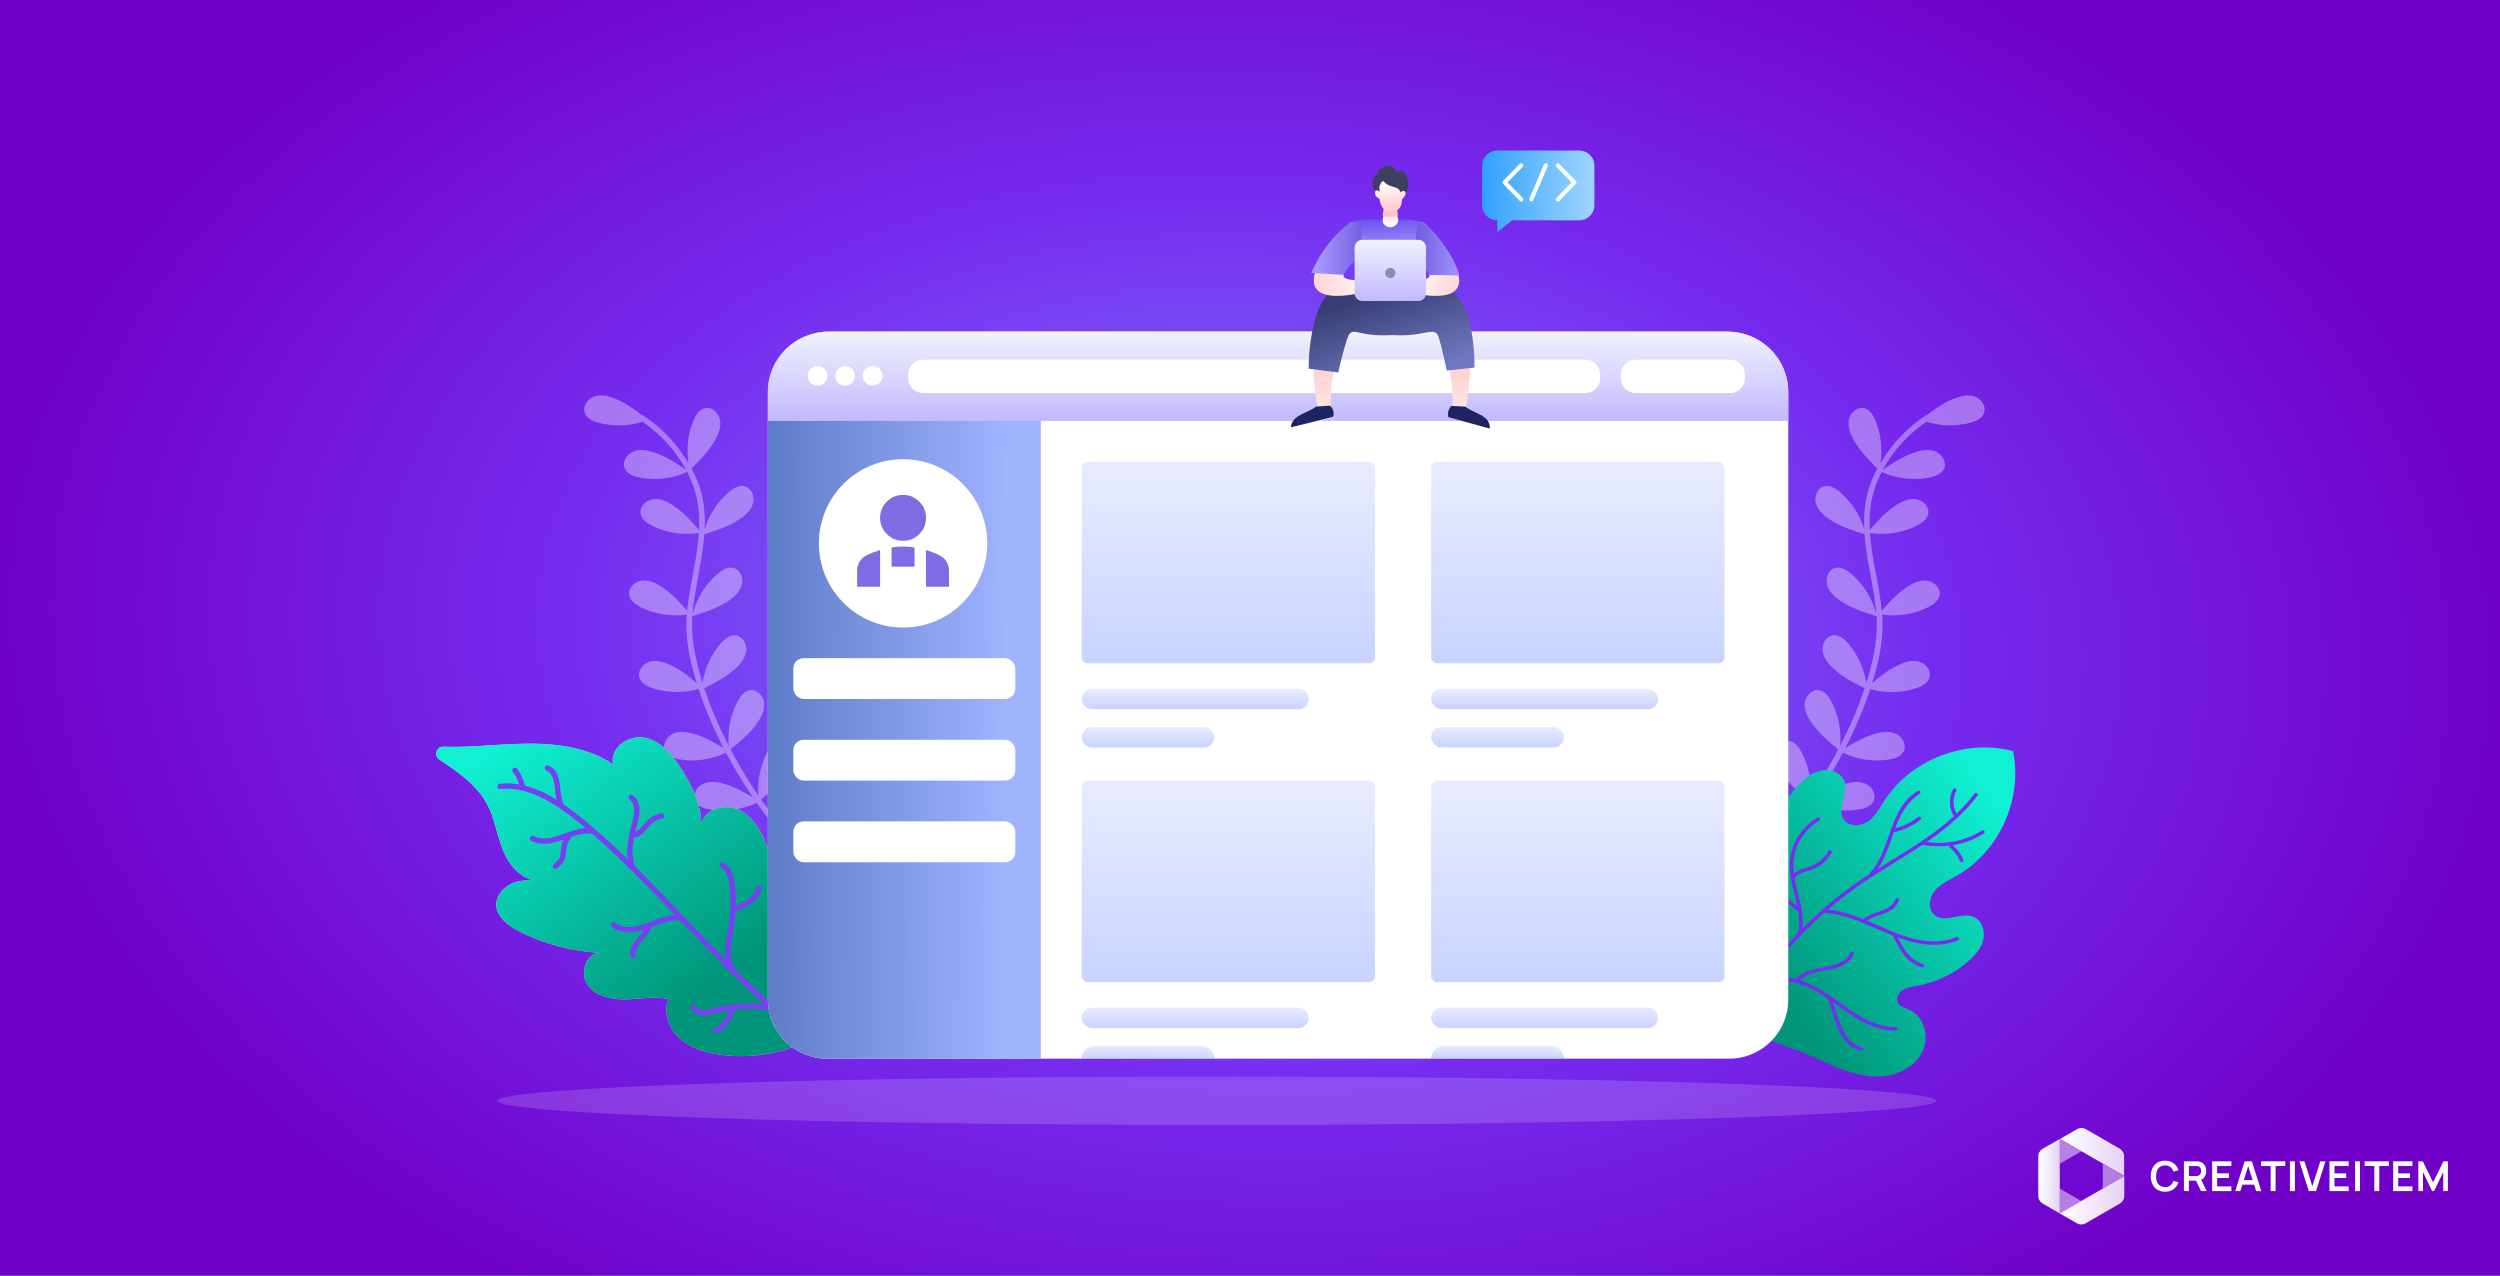 <svg width="980" height="500" viewBox="0 0 980 500" fill="none" xmlns="http://www.w3.org/2000/svg">
<rect x="0" y="0" width="980" height="500" fill="#333333" stroke="none"/>
<rect width="980" height="500" fill="url(#paint0_radial_69_502)"/>
<g clip-path="url(#clip0_69_502)">
<path d="M848.688 467.15C847.638 467.181 846.599 466.917 845.691 466.387C844.86 465.875 844.194 465.133 843.775 464.251C843.312 463.258 843.084 462.171 843.107 461.076C843.084 459.979 843.312 458.892 843.775 457.898C844.194 457.015 844.86 456.273 845.691 455.762C846.599 455.232 847.638 454.967 848.688 454.998C849.89 454.954 851.072 455.308 852.051 456.005C852.958 456.686 853.624 457.638 853.952 458.723L851.983 459.267C851.794 458.566 851.388 457.942 850.824 457.485C850.206 457.035 849.452 456.811 848.688 456.852C847.998 456.826 847.316 457.009 846.731 457.378C846.199 457.743 845.79 458.261 845.558 458.863C845.282 459.575 845.146 460.333 845.157 461.097C845.14 461.859 845.274 462.617 845.549 463.327C845.785 463.932 846.199 464.45 846.737 464.813C847.323 465.181 848.006 465.364 848.697 465.338C849.459 465.372 850.208 465.143 850.821 464.691C851.384 464.233 851.79 463.609 851.98 462.909L853.952 463.425C853.627 464.509 852.965 465.461 852.063 466.143C851.08 466.843 849.894 467.197 848.688 467.15Z" fill="white"/>
<path d="M856.094 466.91V455.239H860.915C861.03 455.239 861.176 455.239 861.354 455.239C861.519 455.247 861.684 455.264 861.847 455.292C862.455 455.368 863.032 455.6 863.523 455.967C863.959 456.308 864.298 456.759 864.503 457.274C864.72 457.833 864.828 458.429 864.821 459.029C864.844 459.901 864.592 460.759 864.102 461.48C863.84 461.832 863.508 462.126 863.127 462.344C862.746 462.562 862.325 462.7 861.889 462.748L861.054 462.819H858.048V466.91H856.094ZM858.048 461.01H860.834C860.944 461.01 861.063 461.01 861.2 460.993C861.325 460.984 861.45 460.962 861.571 460.927C861.864 460.866 862.132 460.717 862.337 460.5C862.521 460.3 862.658 460.061 862.735 459.802C862.81 459.555 862.849 459.299 862.851 459.041C862.85 458.781 862.811 458.523 862.735 458.275C862.658 458.014 862.522 457.774 862.337 457.574C862.13 457.358 861.863 457.21 861.571 457.149C861.449 457.117 861.325 457.098 861.2 457.09C861.063 457.09 860.944 457.09 860.834 457.09H858.048V461.01ZM862.801 466.91L860.502 462.157L862.486 461.72L865.014 466.907L862.801 466.91Z" fill="white"/>
<path d="M867.164 466.91V455.239H874.7V457.072H869.116V459.947H873.726V461.78H869.116V465.077H874.7V466.91H867.164Z" fill="white"/>
<path d="M876.206 466.91L879.883 455.239H882.744L886.424 466.91H884.413L881.074 456.439H881.514L878.217 466.91H876.206ZM878.255 464.379V462.558H884.38V464.379H878.255Z" fill="white"/>
<path d="M890.087 466.91V457.072H886.311V455.239H895.816V457.072H892.038V466.91H890.087Z" fill="white"/>
<path d="M897.646 466.91V455.239H899.598V466.91H897.646Z" fill="white"/>
<path d="M905.042 466.91L901.35 455.239H903.358L906.438 465.012L909.557 455.239H911.577L907.888 466.91H905.042Z" fill="white"/>
<path d="M913.154 466.91V455.239H920.69V457.072H915.109V459.947H919.719V461.78H915.109V465.077H920.69V466.91H913.154Z" fill="white"/>
<path d="M923.162 466.91V455.239H925.113V466.91H923.162Z" fill="white"/>
<path d="M930.73 466.91V457.072H926.955V455.239H936.46V457.072H932.682V466.91H930.73Z" fill="white"/>
<path d="M938.126 466.91V455.239H945.662V457.072H940.093V459.947H944.703V461.78H940.093V465.077H945.674V466.91H938.126Z" fill="white"/>
<path d="M947.982 466.91V455.239H949.741L953.774 463.506L957.811 455.239H959.567V466.91H957.746V459.43L954.164 466.91H953.385L949.821 459.43V466.91H947.982Z" fill="white"/>
<path d="M815.86 470.789L807.43 465.92V475.654L815.86 470.789Z" fill="white" fill-opacity="0.48"/>
<path d="M832.717 461.055L824.287 456.19V465.921L832.717 461.055Z" fill="white" fill-opacity="0.47"/>
<path d="M815.86 451.321L807.43 446.456V456.189L815.86 451.321Z" fill="white" fill-opacity="0.48"/>
<path d="M807.43 446.456L800.687 450.35C800.174 450.645 799.747 451.07 799.451 451.583C799.155 452.096 798.999 452.677 799 453.27V468.84C799 469.433 799.155 470.015 799.452 470.528C799.748 471.041 800.174 471.467 800.687 471.763L807.43 475.654V446.456Z" fill="url(#paint1_linear_69_502)"/>
<path d="M832.717 468.84V461.055L807.43 475.654L814.173 479.549C814.685 479.845 815.267 480.001 815.858 480.001C816.45 480.001 817.032 479.845 817.544 479.549L831.033 471.763C831.545 471.467 831.97 471.04 832.266 470.527C832.562 470.014 832.717 469.433 832.717 468.84Z" fill="url(#paint2_linear_69_502)"/>
<path d="M817.606 442.594C817.098 442.301 816.521 442.146 815.934 442.146C815.347 442.146 814.77 442.301 814.262 442.594L807.573 446.456L832.654 460.939V453.216C832.654 452.629 832.5 452.052 832.206 451.543C831.913 451.034 831.491 450.611 830.982 450.317L817.606 442.594Z" fill="url(#paint3_linear_69_502)"/>
</g>
<path d="M477 441C632.744 441 759 436.747 759 431.5C759 426.253 632.744 422 477 422C321.256 422 195 426.253 195 431.5C195 436.747 321.256 441 477 441Z" fill="white" fill-opacity="0.16"/>
<path opacity="0.36" d="M272.568 314.051C271.373 311.581 273.048 308.464 275.518 307.29C277.989 306.116 280.918 306.448 283.561 307.187C287.836 308.383 291.471 310.383 295.177 312.641C292.855 309.236 290.657 305.746 288.576 302.2C287.199 299.853 285.873 297.476 284.6 295.07C279.037 297.726 272.672 298.679 266.579 297.746C264.27 297.393 261.725 296.56 260.711 294.452C259.527 291.988 261.202 288.871 263.665 287.692C266.128 286.514 269.044 286.838 271.674 287.57C276.09 288.799 279.816 290.896 283.648 293.247C279.805 285.787 276.483 278.051 273.857 270.086C268.016 271.747 261.685 271.655 255.903 269.793C253.678 269.077 251.297 267.851 250.63 265.608C249.85 262.988 251.998 260.177 254.616 259.404C257.234 258.632 260.062 259.415 262.543 260.556C266.563 262.404 269.821 264.948 273.11 267.757C270.473 259.316 268.511 250.32 269.158 241.474C269.171 241.289 269.193 241.106 269.208 240.922C263.128 241.78 256.795 240.788 251.276 238.089C249.177 237.063 246.995 235.509 246.654 233.193C246.256 230.488 248.783 228.013 251.484 227.623C254.185 227.232 256.872 228.412 259.165 229.896C263.205 232.51 266.237 235.81 269.346 239.392C270.371 229.194 273.277 219.141 273.95 208.924C267.775 209.862 261.32 208.885 255.706 206.14C253.607 205.113 251.425 203.559 251.084 201.244C250.686 198.539 253.213 196.064 255.914 195.673C258.615 195.283 261.303 196.463 263.596 197.947C267.744 200.631 270.829 204.038 274.027 207.732C274.151 205.176 274.126 202.609 273.882 200.026C273.39 194.795 271.785 189.72 269.375 185.005C263.554 187.646 256.908 188.432 250.637 187.2C248.344 186.75 245.837 185.812 244.912 183.662C243.832 181.151 245.637 178.107 248.146 177.033C250.657 175.959 253.557 176.406 256.153 177.248C260.915 178.791 264.813 181.335 268.912 184.122C264.866 176.595 258.77 170.041 251.88 165.333C246.347 167.067 240.324 167.224 234.716 165.746C232.457 165.151 230.014 164.054 229.227 161.85C228.309 159.275 230.304 156.353 232.876 155.441C235.449 154.529 238.315 155.16 240.853 156.165C244.902 157.77 248.25 160.088 251.629 162.667C251.801 162.686 251.967 162.747 252.111 162.843C258.063 166.719 263.194 171.807 267.299 177.601C268.207 178.883 269.068 180.198 269.88 181.544C269.002 175.962 269.657 170.139 271.795 164.908C272.68 162.742 274.085 160.459 276.369 159.967C279.037 159.392 281.668 161.756 282.233 164.431C282.799 167.106 281.8 169.87 280.472 172.259C277.995 176.716 274.68 180.093 271.085 183.647C272.666 186.551 273.976 189.599 274.833 192.788C276.132 197.618 276.45 202.496 276.229 207.382C277.95 201.814 281.254 196.74 285.675 192.948C287.449 191.426 289.739 190.037 291.995 190.644C294.631 191.352 295.895 194.658 295.179 197.297C294.464 199.935 292.315 201.938 290.046 203.456C285.696 206.366 281.077 207.858 276.109 209.421C275.513 217.468 273.614 225.521 272.357 233.404C271.961 235.886 271.638 238.36 271.45 240.838C273.012 234.706 276.487 229.074 281.28 224.95C283.052 223.425 285.341 222.033 287.598 222.637C290.235 223.342 291.502 226.647 290.791 229.286C290.079 231.925 287.933 233.931 285.665 235.452C281.22 238.435 276.493 239.934 271.397 241.543C271.225 244.187 271.221 246.839 271.476 249.514C271.945 254.407 272.969 259.24 274.279 263.972C274.628 265.23 274.998 266.483 275.387 267.729C276.268 262.058 278.736 256.636 282.463 252.274C283.982 250.496 286.032 248.77 288.354 249.022C291.067 249.315 292.824 252.387 292.523 255.104C292.222 257.821 290.407 260.132 288.398 261.982C284.685 265.402 280.522 267.557 276.045 269.779C278.611 277.561 281.915 285.115 285.679 292.392C285.119 286.428 286.307 280.304 289.092 275.002C290.179 272.931 291.796 270.793 294.116 270.522C296.827 270.205 299.22 272.81 299.528 275.526C299.835 278.243 298.577 280.899 297.027 283.15C294.087 287.422 290.387 290.499 286.392 293.754C286.897 294.715 287.411 295.671 287.932 296.623C290.794 301.841 293.903 306.948 297.284 311.866C296.827 306.05 298.027 300.106 300.74 294.94C301.828 292.869 303.444 290.731 305.765 290.46C308.476 290.143 310.868 292.748 311.176 295.465C311.484 298.182 310.225 300.838 308.676 303.089C305.815 307.243 302.239 310.267 298.369 313.424C302.292 318.984 306.572 324.285 311.259 329.202C312.235 330.226 310.582 331.673 309.608 330.65C304.876 325.685 300.563 320.323 296.607 314.707C291.016 317.369 284.609 318.316 278.47 317.364C276.15 317.005 273.592 316.165 272.568 314.051ZM734.431 314.051C735.626 311.581 733.952 308.464 731.481 307.29C729.011 306.116 726.081 306.448 723.438 307.187C719.163 308.383 715.529 310.383 711.823 312.641C714.144 309.236 716.342 305.746 718.423 302.2C719.8 299.853 721.126 297.476 722.399 295.07C727.962 297.726 734.327 298.679 740.42 297.746C742.729 297.393 745.274 296.56 746.288 294.452C747.472 291.988 745.797 288.871 743.334 287.692C740.871 286.514 737.955 286.838 735.325 287.57C730.91 288.799 727.183 290.896 723.352 293.247C727.194 285.787 730.516 278.051 733.142 270.086C738.984 271.747 745.315 271.655 751.097 269.793C753.321 269.077 755.702 267.851 756.37 265.608C757.149 262.988 755.002 260.177 752.383 259.404C749.765 258.632 746.937 259.415 744.456 260.556C740.436 262.404 737.178 264.948 733.89 267.757C736.526 259.316 738.488 250.32 737.842 241.474C737.828 241.289 737.807 241.106 737.792 240.922C743.872 241.78 750.204 240.788 755.723 238.089C757.823 237.063 760.004 235.509 760.345 233.193C760.743 230.488 758.217 228.013 755.516 227.623C752.814 227.232 750.127 228.412 747.834 229.896C743.795 232.51 740.763 235.81 737.654 239.392C736.629 229.194 733.723 219.141 733.049 208.924C739.224 209.862 745.679 208.885 751.293 206.14C753.392 205.113 755.574 203.559 755.915 201.244C756.313 198.539 753.787 196.064 751.086 195.673C748.384 195.283 745.697 196.463 743.404 197.947C739.256 200.631 736.171 204.038 732.973 207.732C732.85 205.176 732.874 202.609 733.117 200.026C733.61 194.795 735.215 189.72 737.625 185.005C743.446 187.646 750.091 188.432 756.363 187.2C758.655 186.75 761.163 185.812 762.088 183.662C763.168 181.151 761.363 178.107 758.853 177.033C756.343 175.959 753.443 176.406 750.846 177.248C746.085 178.791 742.187 181.335 738.087 184.122C742.134 176.595 748.23 170.041 755.119 165.333C760.653 167.067 766.675 167.224 772.284 165.746C774.544 165.151 776.987 164.054 777.773 161.85C778.691 159.275 776.696 156.353 774.124 155.441C771.55 154.529 768.684 155.16 766.147 156.165C762.098 157.77 758.75 160.088 755.371 162.667C755.199 162.686 755.033 162.747 754.889 162.843C748.936 166.719 743.806 171.807 739.701 177.601C738.793 178.883 737.932 180.198 737.119 181.544C737.998 175.962 737.343 170.139 735.205 164.908C734.32 162.742 732.915 160.459 730.631 159.967C727.962 159.392 725.332 161.756 724.767 164.431C724.201 167.106 725.201 169.87 726.529 172.259C729.005 176.716 732.32 180.093 735.915 183.647C734.334 186.551 733.024 189.599 732.167 192.788C730.869 197.618 730.55 202.496 730.77 207.382C729.05 201.814 725.745 196.74 721.326 192.948C719.551 191.426 717.261 190.037 715.005 190.644C712.369 191.352 711.105 194.658 711.821 197.297C712.536 199.935 714.685 201.938 716.954 203.456C721.303 206.366 725.923 207.858 730.891 209.421C731.487 217.468 733.386 225.521 734.643 233.404C735.039 235.886 735.362 238.36 735.549 240.838C733.988 234.706 730.514 229.074 725.72 224.95C723.948 223.425 721.66 222.033 719.403 222.637C716.765 223.342 715.497 226.647 716.209 229.286C716.922 231.925 719.067 233.931 721.335 235.452C725.78 238.435 730.508 239.934 735.604 241.543C735.775 244.187 735.779 246.839 735.523 249.514C735.055 254.407 734.032 259.24 732.722 263.972C732.372 265.23 732.002 266.483 731.613 267.729C730.733 262.058 728.264 256.636 724.537 252.274C723.018 250.496 720.968 248.77 718.646 249.022C715.933 249.315 714.176 252.387 714.477 255.104C714.779 257.821 716.593 260.132 718.603 261.982C722.315 265.402 726.477 267.557 730.955 269.779C728.388 277.561 725.085 285.115 721.321 292.392C721.882 286.428 720.693 280.304 717.909 275.002C716.82 272.931 715.204 270.793 712.884 270.522C710.173 270.205 707.78 272.81 707.473 275.526C707.165 278.243 708.424 280.899 709.973 283.15C712.913 287.422 716.612 290.499 720.608 293.754C720.103 294.715 719.589 295.671 719.069 296.623C716.206 301.841 713.097 306.948 709.716 311.866C710.173 306.05 708.973 300.106 706.26 294.94C705.172 292.869 703.556 290.731 701.235 290.46C698.524 290.143 696.131 292.748 695.824 295.465C695.516 298.182 696.775 300.838 698.324 303.089C701.184 307.243 704.761 310.267 708.63 313.424C704.708 318.984 700.427 324.285 695.741 329.202C694.764 330.226 696.418 331.673 697.392 330.65C702.124 325.685 706.437 320.323 710.392 314.707C715.984 317.369 722.391 318.316 728.53 317.364C730.85 317.005 733.407 316.165 734.431 314.051Z" fill="white"/>
<path d="M235.391 373.51C229.814 373.332 227.103 381.433 230.304 386.017C233.492 390.584 239.717 391.886 245.332 391.745C250.921 391.624 256.585 390.453 262.064 391.604C259.906 396.832 262.18 403.129 266.361 406.972C270.53 410.798 276.252 412.555 281.883 413.375C293.415 415.078 305.455 413.274 315.998 408.302C316.563 408.055 317.132 407.763 317.679 407.476C317.876 407.381 318.058 407.286 318.248 407.183L318.307 407.106C318.307 407.106 318.365 406.977 318.471 406.724C319.682 403.83 327.41 385.27 328.944 378.335C330.63 370.822 330.619 362.447 326.508 355.912C322.36 349.367 313.18 345.693 306.454 349.525C305.023 343.793 303.223 338.146 301.092 332.65C298.827 326.825 295.81 320.744 290.276 317.759C284.771 314.792 276.238 316.853 274.886 322.965C274.834 315.284 271.305 308.061 267.191 301.556C263.71 296.092 259.169 290.53 252.826 289.202C246.44 287.855 238.663 293.449 240.407 299.69C229.579 292.288 215.685 291.124 202.572 291.608C193.016 291.947 183.385 293.036 173.854 292.711C171.086 292.613 169.93 296.217 172.219 297.74C180.926 303.507 189.076 309.282 192.644 318.983C194.751 324.732 195.716 330.946 198.622 336.35C200.81 340.345 204.551 343.907 208.791 345.025C206.384 344.998 203.991 345.152 201.697 345.937C197.988 347.206 194.643 350.465 194.549 354.385C194.443 359.33 199.192 362.895 203.612 365.14C213.445 370.141 224.373 373.002 235.391 373.51Z" fill="#FFC3D7"/>
<path d="M235.391 373.51C229.814 373.332 227.103 381.433 230.304 386.017C233.492 390.584 239.717 391.886 245.332 391.745C250.921 391.624 256.585 390.453 262.064 391.604C259.906 396.832 262.18 403.129 266.361 406.972C270.53 410.798 276.252 412.555 281.883 413.375C293.415 415.078 305.455 413.274 315.998 408.302C316.563 408.055 317.132 407.763 317.679 407.476C317.876 407.381 318.058 407.286 318.248 407.183L318.307 407.106C318.307 407.106 318.365 406.977 318.471 406.724C319.682 403.83 327.41 385.27 328.944 378.335C330.63 370.822 330.619 362.447 326.508 355.912C322.36 349.367 313.18 345.693 306.454 349.525C305.023 343.793 303.223 338.146 301.092 332.65C298.827 326.825 295.81 320.744 290.276 317.759C284.771 314.792 276.238 316.853 274.886 322.965C274.834 315.284 271.305 308.061 267.191 301.556C263.71 296.092 259.169 290.53 252.826 289.202C246.44 287.855 238.663 293.449 240.407 299.69C229.579 292.288 215.685 291.124 202.572 291.608C193.016 291.947 183.385 293.036 173.854 292.711C171.086 292.613 169.93 296.217 172.219 297.74C180.926 303.507 189.076 309.282 192.644 318.983C194.751 324.732 195.716 330.946 198.622 336.35C200.81 340.345 204.551 343.907 208.791 345.025C206.384 344.998 203.991 345.152 201.697 345.937C197.988 347.206 194.643 350.465 194.549 354.385C194.443 359.33 199.192 362.895 203.612 365.14C213.445 370.141 224.373 373.002 235.391 373.51Z" fill="url(#paint4_linear_69_502)"/>
<path d="M317.255 407.819C312.451 404.373 307.537 400.503 302.646 396.313C298.45 395.547 294.22 395.299 290.074 395.576C289.489 395.617 288.888 395.684 288.307 395.748L288.262 395.753C286.895 398.915 285.031 403.205 281.017 404.989C280.94 405.023 280.859 405.048 280.777 405.065C280.251 405.164 279.751 404.849 279.586 404.316C279.427 403.799 279.662 403.286 280.158 403.07C282.953 401.827 284.45 399.18 285.85 396.035C285.225 396.13 284.624 396.232 284.054 396.34C283.889 396.372 283.725 396.404 283.561 396.437C282.679 396.609 281.785 396.846 280.92 397.075C280.004 397.318 279.058 397.57 278.108 397.749C277.78 397.812 277.451 397.866 277.121 397.908C274.294 398.277 271.91 397.316 270.743 395.338C270.576 395.055 270.551 394.731 270.678 394.451C270.815 394.149 271.107 393.928 271.462 393.861C271.923 393.774 272.373 393.975 272.611 394.373C273.657 396.156 276.141 395.981 277.528 395.718L277.659 395.692C278.598 395.499 279.551 395.256 280.472 395.021C281.543 394.748 282.651 394.465 283.76 394.255L283.837 394.24C287.939 393.488 292.147 393.22 296.346 393.442C297.409 393.503 298.509 393.608 299.727 393.766C289.278 384.532 279.668 374.574 269.139 363.502C268.287 362.599 267.431 361.699 266.573 360.801C265.367 360.704 264.125 360.78 262.781 361.035C260.61 361.446 258.456 362.278 256.373 363.082C256.023 363.217 255.674 363.351 255.325 363.485L255.313 363.518C254.645 365.376 253.394 366.852 252.183 368.28C251.899 368.613 251.618 368.948 251.341 369.287C250.221 370.653 248.955 372.472 249.104 374.434C249.145 374.992 248.769 375.473 248.209 375.579C247.911 375.636 247.612 375.57 247.388 375.398C247.172 375.232 247.041 374.979 247.019 374.687C246.787 371.5 248.65 369.281 250.453 367.135C251.172 366.279 251.908 365.402 252.496 364.471C251.59 364.752 250.691 364.979 249.83 365.142C245.803 365.906 242.457 365.337 239.885 363.452C239.544 363.206 239.387 362.799 239.477 362.392C239.572 361.967 239.911 361.628 240.321 361.551C240.589 361.5 240.866 361.564 241.1 361.734C243.232 363.303 245.937 363.747 249.374 363.095C250.613 362.861 251.941 362.484 253.435 361.945C254.117 361.699 254.8 361.439 255.485 361.179C257.717 360.331 260.025 359.454 262.399 359.004C263.16 358.86 263.889 358.766 264.598 358.721C254.235 347.828 244.77 338.047 234.604 329.018C233.746 328.26 232.887 327.506 232.024 326.754C231.962 326.757 231.899 326.753 231.838 326.742C230.628 326.594 229.323 326.654 227.874 326.93C226.503 327.189 225.145 327.619 224.072 327.985C224.045 328.033 224.015 328.079 223.981 328.123C223.267 329 222.741 329.951 222.412 330.961C222.085 331.942 222.015 332.94 221.94 333.998L221.913 334.367C221.813 335.752 221.495 336.82 220.911 337.728C220.237 338.799 219.254 339.663 218.463 340.357C218.326 340.484 218.156 340.57 217.972 340.606C217.527 340.69 217.068 340.444 216.854 340.008C216.641 339.573 216.737 339.084 217.1 338.763C217.854 338.099 218.709 337.348 219.262 336.416C219.742 335.599 219.799 334.639 219.859 333.623L219.885 333.209C219.97 331.776 220.322 330.378 220.912 329.102C219.318 329.671 217.69 330.209 216.067 330.517C213.053 331.088 210.542 330.775 208.166 329.53C207.786 329.326 207.59 328.949 207.653 328.545C207.721 328.096 208.1 327.709 208.553 327.623C208.792 327.578 209.039 327.616 209.254 327.731C211.081 328.69 213.26 328.911 215.915 328.407C217.571 328.093 219.19 327.54 220.415 327.093L221.298 326.77C223.298 326.036 225.367 325.275 227.493 324.873C228.203 324.738 228.88 324.65 229.538 324.607C226.318 321.87 222.24 318.576 217.792 315.745C211.536 311.758 205.879 309.628 200.496 309.23C199.056 309.125 197.567 309.146 196.07 309.291C195.537 309.348 195.089 309.005 195.012 308.475C194.934 307.948 195.243 307.328 195.895 307.205C195.929 307.198 195.964 307.193 195.999 307.19C198.45 306.955 200.967 307.058 203.494 307.495C203.02 305.752 202.184 304.094 201.052 302.661C200.821 302.364 200.764 302.001 200.893 301.66C201.026 301.306 201.348 301.033 201.713 300.964C202.081 300.894 202.444 301.036 202.684 301.344C204.204 303.259 205.272 305.548 205.769 307.957C205.77 307.961 205.771 307.966 205.771 307.97C209.73 308.962 213.79 310.767 218.135 313.468C217.853 312.236 217.734 310.972 217.618 309.738C217.574 309.266 217.53 308.795 217.476 308.326C217.097 304.875 216.043 302.88 214.16 302.044C213.725 301.848 213.481 301.415 213.537 300.939C213.592 300.468 213.917 300.098 214.346 300.016C214.544 299.979 214.755 300.007 214.952 300.097C218.887 301.845 219.284 305.675 219.668 309.378C219.889 311.514 220.098 313.531 220.944 315.156C220.979 315.221 221.007 315.29 221.025 315.363C224.255 317.593 227.297 320.048 229.599 321.95C234.802 326.258 240.219 331.145 246.121 336.855C245.478 333.164 246.13 329.414 246.816 326.445C246.995 325.668 247.194 324.893 247.393 324.119C247.794 322.555 248.21 320.938 248.448 319.332C248.749 317.403 248.711 314.823 246.824 313.462C246.481 313.214 246.324 312.81 246.413 312.406C246.507 311.983 246.847 311.646 247.258 311.568C247.525 311.518 247.802 311.58 248.037 311.746C252.039 314.626 250.627 320.011 249.596 323.944C249.488 324.358 249.383 324.758 249.288 325.14L249.067 326.052C250.393 325.636 251.366 324.434 252.309 323.269C252.642 322.857 252.987 322.432 253.34 322.05C254.878 320.377 256.88 319.268 259.128 318.841L259.255 318.817C259.821 318.715 260.332 319.074 260.44 319.655C260.549 320.244 260.199 320.769 259.625 320.878L259.535 320.894C257.432 321.293 255.678 322.435 254.016 324.485C252.818 325.958 251.329 327.791 249.136 328.207C248.947 328.242 248.757 328.267 248.565 328.282C247.893 331.558 247.456 335.318 248.796 338.841C248.83 338.919 248.843 338.997 248.847 339.064C248.862 339.087 248.876 339.11 248.891 339.134C248.939 339.208 249.01 339.317 249.067 339.465C249.117 339.57 249.164 339.711 249.201 339.868L249.206 339.89C254.966 345.585 260.555 351.412 264.791 355.863C266.241 357.384 267.689 358.908 269.137 360.433C274.163 365.724 279.345 371.179 284.581 376.458C283.856 372.832 284.552 369.037 285.228 365.346C285.3 364.954 285.371 364.563 285.44 364.175C286.419 358.608 286.614 353.028 286.018 347.592C285.683 344.665 285.111 341.416 282.545 339.946C282.179 339.737 281.993 339.356 282.061 338.954C282.137 338.506 282.502 338.134 282.95 338.049C283.197 338.002 283.447 338.045 283.673 338.175C285.794 339.394 287.137 341.67 287.78 345.131C288.342 348.106 288.436 351.183 288.455 353.531C288.457 354.041 288.438 354.548 288.417 355.04C290.026 354.404 291.754 353.661 293.197 352.58C294.777 351.413 295.973 349.8 296.633 347.949C296.767 347.592 297.046 347.352 297.401 347.285C297.592 347.25 297.789 347.266 297.972 347.331C298.155 347.396 298.317 347.508 298.444 347.656C298.683 347.94 298.743 348.311 298.607 348.673C297.83 350.825 296.473 352.697 294.687 354.081C292.771 355.573 290.52 356.47 288.338 357.334C288.234 359.119 288.089 360.678 287.897 362.087C287.723 363.331 287.493 364.579 287.27 365.786C286.97 367.41 286.659 369.09 286.493 370.747C286.131 374.276 286.579 377.096 287.863 379.365L287.91 379.418L287.927 379.446C288 379.559 288.067 379.67 288.135 379.783C288.189 379.871 288.243 379.96 288.299 380.049C288.375 380.135 288.422 380.226 288.45 380.3L288.452 380.303C291.981 383.789 295.239 386.887 298.408 389.769C300.127 391.332 301.87 392.868 303.636 394.377C303.862 394.463 304.05 394.627 304.166 394.84C306.608 396.917 309.091 398.946 311.612 400.927C312.564 397.43 313.321 393.5 311.909 389.93C311.791 389.628 311.81 389.312 311.962 389.039C312.043 388.897 312.153 388.774 312.286 388.678C312.419 388.583 312.571 388.517 312.732 388.486C313.214 388.395 313.66 388.644 313.843 389.106C315.571 393.491 314.557 398.205 313.406 402.323C315.316 403.787 317.037 405.061 318.657 406.211L319 406.454L318.837 406.842C318.728 407.101 318.67 407.233 318.67 407.233L318.644 407.292L318.477 407.508L318.378 407.561C318.181 407.667 317.993 407.767 317.789 407.865L317.508 408L317.255 407.819Z" fill="#783EF2"/>
<path d="M738.281 421.879C731.887 422.498 725.507 420.66 719.563 418.234C713.624 415.801 707.943 412.754 701.84 410.746C698.799 409.739 693.726 407.482 688.647 405.706C683.765 404.002 678.883 402.76 675.8 403.541C675.673 403.57 675.559 403.6 675.438 403.637C675.703 402.964 675.818 402.148 675.831 401.224C675.883 394.002 668.99 380.14 667.487 374.678C665.81 368.518 663.054 362.705 660.941 356.685C658.829 350.653 657.332 344.22 658.302 337.908C659.273 331.596 663.124 325.428 669.099 323.107C675.082 320.781 682.992 323.466 685.125 329.493C685.649 330.979 685.913 332.71 687.176 333.655C688.829 334.889 691.346 333.987 692.592 332.363C693.847 330.733 694.203 328.611 694.677 326.622C696.406 319.287 700.228 312.465 705.569 307.13C708.035 304.668 710.993 302.451 714.448 301.924C717.903 301.398 721.883 303.051 723.014 306.343C724.694 311.216 719.814 317.158 722.787 321.365C724.827 324.253 729.45 324.016 732.33 321.962C735.21 319.894 736.882 316.612 738.809 313.653C749.247 297.635 770.549 289.492 789.099 294.44C793.049 313.115 783.71 333.818 767.042 343.296C763.965 345.048 760.576 346.527 758.348 349.279C756.127 352.025 755.629 356.594 758.419 358.776C762.49 361.964 768.725 357.445 773.528 359.378C776.767 360.675 778.217 364.722 777.499 368.123C776.78 371.524 774.385 374.331 771.777 376.644C766.132 381.66 759.063 385.073 751.607 386.395C749.578 386.75 747.432 386.995 745.727 388.15C744.028 389.299 742.983 391.747 744.132 393.455C745.013 394.76 746.737 395.117 748.202 395.718C754.14 398.165 756.397 406.156 753.734 411.967C751.075 417.77 744.668 421.254 738.281 421.879Z" fill="url(#paint5_linear_69_502)"/>
<path d="M743.079 404.022C743.985 404.02 744.03 402.613 743.117 402.621C735.456 402.671 728.772 398.441 722.764 394.169C717.304 390.283 711.837 386.198 705.425 384.224C711.322 378.747 722.525 382.286 726.635 374.175C727.037 373.372 725.83 372.638 725.422 373.447C723.328 377.578 718.509 378.499 714.341 379.259C710.557 379.944 706.545 380.827 703.87 383.791C703.181 383.627 702.472 383.469 701.762 383.35C698.257 382.786 694.678 382.839 691.192 383.507C695.746 377.888 700.451 372.398 705.461 367.175C705.65 367.115 705.82 366.98 705.894 366.731C705.901 366.724 705.901 366.711 705.908 366.705C707.464 365.086 709.05 363.497 710.666 361.938C712.154 360.514 713.669 359.117 715.208 357.748C715.274 357.776 715.353 357.805 715.433 357.807C720.575 358.218 725.378 359.797 730.092 361.705C730.218 361.821 730.383 361.886 730.554 361.889C734.377 363.462 738.149 365.225 741.993 366.739C744.439 371.846 747.398 377.451 753.256 379.198C754.128 379.46 754.52 378.114 753.647 377.852C748.721 376.376 746.053 371.824 743.906 367.465C748.111 369.002 752.405 370.158 756.98 370.341C760.61 370.486 764.204 369.968 767.574 368.618C768.417 368.277 767.745 367.041 766.909 367.375C754.984 372.139 743.036 365.643 731.906 360.954C735.953 358.027 742.682 358.428 744.362 352.857C744.619 351.997 743.264 351.597 743.006 352.469C742.215 355.068 739.58 356.319 737.185 357.141C734.809 357.97 732.349 358.67 730.43 360.345C729.294 359.877 728.148 359.433 726.993 359.015C723.62 357.818 720.144 356.936 716.588 356.542C721.335 352.417 726.341 348.59 731.61 345.107C738.882 340.31 746.454 335.99 753.695 331.145C757.156 331.835 760.706 331.951 764.177 331.522C764.091 331.771 764.109 332.076 764.31 332.247C766.111 333.685 767.493 335.529 768.375 337.65C768.525 337.998 769.022 338.111 769.34 337.941C769.699 337.746 769.77 337.344 769.627 336.99C768.713 334.808 767.261 332.85 765.422 331.344C769.748 330.655 773.93 329.121 777.662 326.761C778.422 326.279 777.769 325.037 777.002 325.526C770.599 329.56 762.827 331.181 755.346 330.019C759.436 327.206 763.38 324.17 767.012 320.822C767.079 320.81 767.139 320.805 767.208 320.767C767.363 320.686 767.495 320.511 767.547 320.32C770.311 317.722 772.887 314.941 775.186 311.881C775.726 311.154 774.519 310.433 773.972 311.153C771.854 313.98 769.51 316.569 766.99 318.975C765.492 316.248 765.366 312.851 766.829 310.072C767.251 309.277 766.044 308.543 765.622 309.352C763.885 312.646 763.978 316.783 765.916 319.972C762.017 323.558 757.756 326.737 753.321 329.719C753.152 329.761 753.024 329.857 752.927 329.987C747.425 333.674 741.692 337.065 736.109 340.559C738.88 336.525 740.43 331.797 742.031 327.177C742.139 326.868 742.248 326.56 742.363 326.246C742.39 326.247 742.417 326.247 742.45 326.241C746.26 325.419 749.806 323.722 752.846 321.304C753.555 320.741 752.583 319.722 751.874 320.285C749.25 322.377 746.189 323.862 742.933 324.68C744.897 319.461 747.521 314.239 752.462 311.284C753.242 310.822 752.582 309.586 751.803 310.048C740.171 316.997 741.638 332.736 733.153 342.059C733.031 342.196 732.964 342.374 732.967 342.557C732.736 342.71 732.492 342.862 732.261 343.014C724.882 347.809 717.947 353.178 711.521 359.189C709.805 360.792 708.123 362.432 706.479 364.107C707.196 359.171 705.813 354.172 704.606 349.369C704.179 347.697 703.778 346.012 703.472 344.303C703.52 344.258 703.581 344.214 703.629 344.142C704.521 342.751 706.091 342.165 707.623 341.717C709.055 341.299 710.472 340.908 711.818 340.223C714.394 338.897 716.531 336.838 717.999 334.363C718.454 333.588 717.254 332.861 716.785 333.636C715.241 336.247 712.903 338.314 710.079 339.474C707.732 340.443 704.992 340.673 703.182 342.476C703.089 341.752 703.015 341.022 702.989 340.301C702.838 336.81 703.581 333.344 705.167 330.218C706.971 326.681 709.727 323.692 713.176 321.662C713.956 321.201 713.29 319.959 712.511 320.42C706.541 323.93 702.455 330.177 701.679 337.024C700.974 343.263 703.315 349.268 704.576 355.283C702.715 353.769 700.857 352.252 699.002 350.732C697.913 349.849 696.763 348.997 695.749 348.03C694.814 347.145 693.953 345.97 694.271 344.616C694.474 343.742 693.119 343.341 692.908 344.222C692.218 347.239 694.878 349.171 696.938 350.854L704.696 357.192C704.782 357.253 704.86 357.295 704.947 357.317C705.393 360.221 705.445 363.16 704.627 366.015C700.605 370.193 696.772 374.555 693.055 379.013C688.925 383.988 684.938 389.086 681.016 394.226C682.371 388.11 682.599 381.778 681.643 375.58C681.067 371.832 680.048 368.166 678.638 364.648C677.559 361.953 676.149 359.4 674.862 356.798C675.503 355.552 676.509 354.607 677.522 353.629C678.515 352.67 679.43 351.656 680.214 350.519C681.75 348.265 682.694 345.704 683.094 343.036C683.225 342.139 681.806 342.108 681.682 342.997C681.291 345.593 680.262 348.08 678.71 350.207C677.373 352.043 675.382 353.398 674.124 355.276C673.663 354.304 673.224 353.313 672.845 352.304C671.273 348.14 670.648 343.28 672.952 339.26C673.4 338.479 672.2 337.752 671.745 338.539C667.41 346.09 672.103 354.342 675.52 361.189C677.574 365.301 679.034 369.634 679.905 374.097C677.447 372.542 675.177 370.747 673.134 368.687C672.491 368.054 671.458 369.012 672.107 369.651C674.474 372.038 677.15 374.122 680.043 375.847C680.109 375.889 680.175 375.904 680.241 375.919C680.688 378.809 680.893 381.746 680.805 384.701C680.696 388.912 680.002 393.068 678.81 397.111C677.695 398.57 676.588 400.035 675.489 401.506C675.476 402.432 675.361 403.25 675.096 403.924C675.215 403.888 675.336 403.856 675.458 403.828C675.506 403.796 675.54 403.75 675.574 403.705C676.799 402.091 678.017 400.47 679.242 398.856C679.266 398.856 679.289 398.849 679.314 398.848C679.32 398.836 679.329 398.826 679.336 398.815C679.41 398.683 679.494 398.562 679.588 398.448C679.621 398.406 679.662 398.366 679.696 398.324C679.725 398.296 679.747 398.26 679.776 398.233L679.786 398.224C679.842 398.162 679.891 398.099 679.954 398.037C679.98 398.011 680.009 397.989 680.036 397.965C680.058 397.884 680.082 397.802 680.106 397.722C683.296 393.514 686.518 389.328 689.811 385.203C689.885 385.212 689.944 385.22 690.025 385.196C697.73 383.315 705.442 384.814 712.247 388.736C713.756 389.611 715.224 390.564 716.663 391.556C716.66 391.635 716.664 391.721 716.695 391.808C718.084 396.08 719.206 400.603 721.229 404.627C722.928 408.014 725.666 411.02 729.472 411.977C730.353 412.192 730.75 410.853 729.869 410.625C726.116 409.683 723.661 406.579 722.121 403.223C720.592 399.906 719.591 396.326 718.501 392.83C722.784 395.864 726.955 399.067 731.746 401.3C735.308 402.965 739.117 404.047 743.079 404.022Z" fill="#762CEF"/>
<path d="M677.791 415H324.21C311.391 415 301 404.631 301 391.84V153.846C301 140.676 311.699 130 324.897 130H677.104C690.301 130 701 140.676 701 153.846V391.84C701 404.631 690.609 415 677.791 415Z" fill="white"/>
<path d="M408 415H324.282C311.424 415 301 404.631 301 391.84V153.846C301 140.676 311.733 130 324.971 130H408V415Z" fill="url(#paint6_linear_69_502)"/>
<path d="M701 165H301V153.523C301 140.532 311.699 130 324.897 130H677.104C690.301 130 701 140.532 701 153.523V165Z" fill="url(#paint7_linear_69_502)"/>
<path d="M320.484 151.187C322.615 151.187 324.343 149.459 324.343 147.328C324.343 145.196 322.615 143.469 320.484 143.469C318.353 143.469 316.625 145.196 316.625 147.328C316.625 149.459 318.353 151.187 320.484 151.187Z" fill="white"/>
<path d="M331.29 151.187C333.422 151.187 335.15 149.459 335.15 147.328C335.15 145.196 333.422 143.468 331.29 143.468C329.159 143.468 327.431 145.196 327.431 147.328C327.431 149.459 329.159 151.187 331.29 151.187Z" fill="white"/>
<path d="M342.097 151.187C344.229 151.187 345.957 149.459 345.957 147.328C345.957 145.196 344.229 143.468 342.097 143.468C339.965 143.468 338.237 145.196 338.237 147.328C338.237 149.459 339.965 151.187 342.097 151.187Z" fill="white"/>
<path d="M621.537 154.043H361.738C358.569 154.043 356 151.489 356 148.338V146.704C356 143.554 358.569 141 361.738 141H621.537C624.706 141 627.275 143.554 627.275 146.704V148.338C627.275 151.489 624.706 154.043 621.537 154.043ZM678.262 154.043H641.117C637.948 154.043 635.379 151.489 635.379 148.338V146.704C635.379 143.554 637.948 141 641.117 141H678.262C681.431 141 684 143.554 684 146.704V148.338C684 151.489 681.431 154.043 678.262 154.043Z" fill="white"/>
<path d="M354 246C372.225 246 387 231.225 387 213C387 194.775 372.225 180 354 180C335.775 180 321 194.775 321 213C321 231.225 335.775 246 354 246Z" fill="white"/>
<path d="M551.602 69.665C551.494 69.158 551.378 68.64 551.101 68.194C550.459 67.159 548.918 66.733 547.789 67.279C547.709 67.318 547.628 67.362 547.538 67.364C547.266 67.37 547.165 67.038 547.096 66.789C546.813 65.764 545.696 65.081 544.581 65.008C543.466 64.935 542.375 65.368 541.444 65.953C540.769 66.378 540.097 67.001 540.134 67.767C540.14 67.888 540.162 68.018 540.098 68.123C540.05 68.202 539.962 68.25 539.879 68.298C538.829 68.903 538.112 70.001 538.011 71.162C537.91 72.323 538.512 74.627 539.444 75.387L548.76 77C550.306 76.835 551.474 75.479 551.832 74.045C552.19 72.611 551.91 71.11 551.602 69.665Z" fill="#3D415F"/>
<path d="M555.676 100.83L556.206 116H533.391L531.547 102.242L530 87.699C532.002 86.114 537.194 86.538 541.903 86.519L542.451 83.614L542.757 82H547.238L547.642 83.884L548.241 86.654C551.52 86.398 555.207 86.899 557 87.492L555.676 100.83Z" fill="url(#paint8_linear_69_502)"/>
<path d="M541.9 86.036C537.192 86.059 532.001 85.628 530 87.237L531.543 102.017L533.388 116H556.202L555.672 100.582L557 87.026C555.203 86.426 551.517 85.915 548.239 86.174C547.271 90.528 541.902 89.61 541.9 86.036Z" fill="url(#paint9_linear_69_502)"/>
<path d="M569.325 159.262C569.771 154.438 568.958 148.225 567.803 142.785C566.492 136.619 564.738 131.437 563.859 130.358C561.844 127.886 558.038 132.386 545.558 131.67C533.074 132.386 529.267 127.886 527.252 130.358C526.406 131.394 524.748 136.237 523.46 142.093C522.225 147.695 521.326 154.233 521.792 159.263L523.094 163.524L506 168L516.374 159.291C515.666 156.046 514.882 149.041 514.858 141.516C514.825 130.764 516.35 118.968 521.906 115.646C526.896 112.669 545.297 114.64 545.297 114.64C545.297 114.64 564.215 112.669 569.205 115.646C574.951 119.078 576.386 131.561 576.248 142.589C576.158 149.699 575.412 156.204 574.741 159.292L583 167.447L568.017 163.524L569.325 159.262Z" fill="url(#paint10_linear_69_502)"/>
<path d="M577.995 144.084L567.117 145.258C565.783 138.869 564.265 132.097 563.371 130.98C561.321 128.418 558.287 132.053 545.591 131.311C532.891 132.053 530.974 128.418 528.924 130.98C528.063 132.053 525.913 139.932 524.603 146L513 144.517C512.966 133.375 515.877 118.148 521.529 114.706C526.605 111.62 545.325 113.663 545.325 113.663C545.325 113.663 564.571 111.62 569.647 114.706C575.493 118.261 578.135 132.656 577.995 144.084Z" fill="url(#paint11_linear_69_502)"/>
<path d="M545 108.541C544.991 109.815 544.484 111.616 543.359 113.001C541.958 114.724 539.607 115.805 536.087 114.435C535.274 114.116 518.413 119.411 515.39 112.142C514.841 110.82 514.903 109.144 515.381 107.286C517.477 99.148 527.993 87.531 529.999 87.019C532.468 86.387 531.158 101.817 531.158 101.817C531.158 101.817 527.439 105.153 526.73 107.291C526.597 107.691 526.569 108.049 526.687 108.338C527.567 110.462 535.614 109.787 535.614 109.787C535.614 109.787 536.868 108.218 537.951 107.335C538.675 106.75 539.323 106.47 539.48 107.165C539.493 107.224 539.502 107.286 539.507 107.344C539.659 108.565 538.547 109.767 538.547 109.767C539.461 110.023 540.624 109.299 541.712 108.541C542.299 108.131 542.862 107.716 543.353 107.436C543.401 107.412 543.448 107.383 543.491 107.364C544.058 107.06 544.518 106.982 544.768 107.373C544.862 107.513 544.929 107.711 544.967 107.976C544.991 108.15 545 108.338 545 108.541Z" fill="url(#paint12_linear_69_502)"/>
<path d="M571.609 112.14C568.59 119.414 551.723 114.115 550.909 114.434C547.389 115.805 545.042 114.724 543.647 113C542.516 111.613 542.009 109.811 542 108.536C542 108.333 542.009 108.145 542.033 107.971C542.071 107.691 542.142 107.488 542.241 107.348C542.497 106.976 542.946 107.058 543.505 107.358C543.552 107.377 543.594 107.401 543.642 107.43C544.134 107.711 544.702 108.13 545.288 108.536C546.376 109.295 547.536 110.019 548.448 109.763C548.448 109.763 547.36 108.585 547.484 107.377C547.488 107.305 547.503 107.232 547.517 107.16C547.677 106.445 548.364 106.764 549.111 107.387C550.18 108.275 551.382 109.783 551.382 109.783C551.382 109.783 559.43 110.459 560.315 108.333C560.419 108.077 560.414 107.778 560.329 107.449C559.794 105.406 556.094 102.252 556.094 102.252C556.094 102.252 554.916 86.386 557.381 87.018C559.42 87.535 569.825 99.485 571.708 107.638C572.102 109.353 572.125 110.903 571.609 112.14Z" fill="url(#paint13_linear_69_502)"/>
<path d="M532.207 101.051C532.207 101.051 527.536 105.42 526.81 107.683C522.616 107.673 517.386 107.052 514 107.062C518.964 95.049 528.015 87.77 530 87C536.765 85.425 532.207 101.051 532.207 101.051ZM572 108C568.575 107.878 563.772 107.821 560.366 107.801C559.819 105.64 555.155 101.508 555.155 101.508C555.155 101.508 553.991 87.752 557 87C559 86.5 570.075 99.376 572 108Z" fill="url(#paint14_linear_69_502)"/>
<path d="M548 84.428C547.152 84.705 546.073 85.013 545 84.999C543.653 84.981 542.735 84.885 542 84.5L542.5 81H547.5L548 84.428Z" fill="#FFBFC0"/>
<path d="M540.709 73.544L540.817 75.136C540.817 75.136 539 73.731 539 75.55C539 77.37 540.773 77.906 540.773 77.906C540.773 77.906 541.036 83 545.167 83C550.035 83 549.51 78.211 549.51 78.211C549.51 78.211 551.439 76.447 550.907 75.31C550.375 74.173 549.047 75.419 549.047 75.419C548.084 72.539 544.894 73.994 542.434 71.143C541.816 70.425 540.709 72.597 540.709 73.544Z" fill="url(#paint15_linear_69_502)"/>
<path d="M522.65 163.391C523.084 161.664 522.557 159.988 521.312 159L515.913 159.384C512.309 162.184 506.555 162.509 506 167.507L522.65 163.391ZM567.756 163.518C567.358 161.791 567.841 160.115 568.983 159.127L574.431 159.384C577.739 162.184 584.343 162.664 583.986 168L567.756 163.518Z" fill="#1C2461"/>
<path d="M555.956 94H534.043C532.362 94 531 95.355 531 97.027V114.973C531 116.645 532.362 118 534.043 118H555.956C557.637 118 559 116.645 559 114.973V97.027C559 95.355 557.637 94 555.956 94Z" fill="url(#paint16_linear_69_502)"/>
<path opacity="0.47" d="M545 109C546.105 109 547 108.105 547 107C547 105.895 546.105 105 545 105C543.895 105 543 105.895 543 107C543 108.105 543.895 109 545 109Z" fill="#293C64"/>
<path d="M619.04 59H586.959C583.668 59 581 61.632 581 64.878V80.489C581 83.736 583.668 86.367 586.959 86.367V91L592.75 86.367H619.04C622.332 86.367 625 83.736 625 80.489V64.878C625 61.632 622.332 59 619.04 59Z" fill="url(#paint17_linear_69_502)"/>
<path d="M596.33 79C596.224 79 596.12 78.978 596.022 78.937C595.924 78.896 595.836 78.835 595.761 78.759L589.236 72.082C589.161 72.005 589.102 71.915 589.061 71.815C589.021 71.715 589 71.608 589 71.5C589 71.392 589.021 71.285 589.061 71.185C589.102 71.085 589.161 70.994 589.236 70.918L595.761 64.241C595.836 64.165 595.925 64.104 596.022 64.063C596.12 64.021 596.224 64 596.33 64C596.435 64 596.54 64.021 596.637 64.063C596.735 64.104 596.824 64.165 596.898 64.241C597.049 64.396 597.134 64.605 597.134 64.823C597.134 65.041 597.049 65.251 596.898 65.405L590.941 71.5L596.898 77.595C597.049 77.75 597.134 77.959 597.134 78.177C597.134 78.395 597.049 78.605 596.898 78.759C596.824 78.835 596.735 78.896 596.637 78.937C596.54 78.979 596.435 79 596.33 79ZM610.671 79C610.776 79 610.881 78.978 610.979 78.937C611.076 78.896 611.165 78.835 611.239 78.759L617.764 72.082C617.839 72.005 617.898 71.915 617.939 71.815C617.979 71.715 618 71.608 618 71.5C618 71.392 617.979 71.285 617.939 71.185C617.898 71.085 617.839 70.994 617.764 70.918L611.239 64.241C611.165 64.165 611.076 64.104 610.979 64.063C610.881 64.021 610.776 64 610.671 64C610.565 64 610.46 64.021 610.363 64.063C610.265 64.104 610.177 64.165 610.102 64.241C609.951 64.396 609.867 64.605 609.867 64.823C609.867 65.041 609.951 65.251 610.102 65.405L616.059 71.5L610.102 77.595C609.989 77.71 609.913 77.857 609.882 78.016C609.85 78.176 609.866 78.342 609.927 78.492C609.988 78.642 610.091 78.771 610.224 78.861C610.356 78.952 610.512 79 610.671 79ZM600.273 79C600.14 79 600.008 78.966 599.891 78.901C599.773 78.836 599.674 78.742 599.601 78.628C599.528 78.513 599.483 78.382 599.472 78.246C599.461 78.11 599.483 77.973 599.536 77.848L605.228 64.494C605.313 64.294 605.473 64.137 605.671 64.057C605.87 63.977 606.091 63.981 606.286 64.069C606.383 64.112 606.471 64.174 606.544 64.252C606.617 64.33 606.675 64.421 606.713 64.522C606.752 64.623 606.771 64.73 606.769 64.838C606.767 64.946 606.744 65.053 606.702 65.152L601.011 78.506C600.948 78.653 600.845 78.778 600.714 78.865C600.583 78.953 600.43 79 600.273 79Z" fill="white"/>
<rect x="311" y="258" width="87" height="16" rx="4" fill="white"/>
<rect x="311" y="290" width="87" height="16" rx="4" fill="white"/>
<rect x="311" y="322" width="87" height="16" rx="4" fill="white"/>
<rect x="424" y="181" width="115" height="79" rx="2.375" fill="url(#paint18_linear_69_502)" fill-opacity="0.48"/>
<rect x="424" y="306" width="115" height="79" rx="2.375" fill="url(#paint19_linear_69_502)" fill-opacity="0.48"/>
<rect x="561" y="181" width="115" height="79" rx="2.375" fill="url(#paint20_linear_69_502)" fill-opacity="0.48"/>
<rect x="561" y="306" width="115" height="79" rx="2.375" fill="url(#paint21_linear_69_502)" fill-opacity="0.48"/>
<rect x="424" y="270" width="89" height="8" rx="4" fill="url(#paint22_linear_69_502)" fill-opacity="0.48"/>
<rect x="424" y="395" width="89" height="8" rx="4" fill="url(#paint23_linear_69_502)" fill-opacity="0.48"/>
<rect x="561" y="270" width="89" height="8" rx="4" fill="url(#paint24_linear_69_502)" fill-opacity="0.48"/>
<rect x="561" y="395" width="89" height="8" rx="4" fill="url(#paint25_linear_69_502)" fill-opacity="0.48"/>
<rect x="424" y="285" width="52" height="8" rx="4" fill="url(#paint26_linear_69_502)" fill-opacity="0.48"/>
<path d="M424 415C424 412.239 426.239 410 429 410H471C473.761 410 476 412.239 476 415V415H424V415Z" fill="url(#paint27_linear_69_502)" fill-opacity="0.48"/>
<rect x="561" y="285" width="52" height="8" rx="4" fill="url(#paint28_linear_69_502)" fill-opacity="0.48"/>
<path d="M561 415C561 412.239 563.239 410 566 410H608C610.761 410 613 412.239 613 415V415H561V415Z" fill="url(#paint29_linear_69_502)" fill-opacity="0.48"/>
<mask id="mask0_69_502" style="mask-type:alpha" maskUnits="userSpaceOnUse" x="327" y="185" width="54" height="54">
<rect x="327" y="185" width="54" height="54" fill="#D9D9D9"/>
</mask>
<g mask="url(#mask0_69_502)">
<path d="M354 212C351.525 212 349.406 211.119 347.644 209.356C345.881 207.594 345 205.475 345 203C345 200.525 345.881 198.406 347.644 196.644C349.406 194.881 351.525 194 354 194C356.475 194 358.594 194.881 360.356 196.644C362.119 198.406 363 200.525 363 203C363 205.475 362.119 207.594 360.356 209.356C358.594 211.119 356.475 212 354 212ZM363 230V215.6C363.937 215.9 364.856 216.219 365.756 216.556C366.656 216.894 367.538 217.288 368.4 217.738C369.525 218.3 370.406 219.116 371.044 220.184C371.681 221.253 372 222.425 372 223.7V230H363ZM349.5 222.125V214.588C350.25 214.475 351 214.391 351.75 214.334C352.5 214.278 353.25 214.25 354 214.25C354.75 214.25 355.5 214.278 356.25 214.334C357 214.391 357.75 214.475 358.5 214.588V222.125H349.5ZM336 230V223.7C336 222.425 336.319 221.253 336.956 220.184C337.594 219.116 338.475 218.3 339.6 217.738C340.463 217.288 341.344 216.894 342.244 216.556C343.144 216.219 344.063 215.9 345 215.6V230H336Z" fill="#7E6CE2"/>
</g>
<defs>
<radialGradient id="paint0_radial_69_502" cx="0" cy="0" r="1" gradientUnits="userSpaceOnUse" gradientTransform="translate(490 250) rotate(92.756) scale(322.373 494.087)">
<stop stop-color="#8085FF"/>
<stop offset="0.541" stop-color="#762CEF"/>
<stop offset="1" stop-color="#7000C8"/>
</radialGradient>
<linearGradient id="paint1_linear_69_502" x1="799" y1="461.055" x2="807.43" y2="461.055" gradientUnits="userSpaceOnUse">
<stop stop-color="white"/>
<stop offset="1" stop-color="white" stop-opacity="0.82"/>
</linearGradient>
<linearGradient id="paint2_linear_69_502" x1="807.43" y1="470.528" x2="832.717" y2="470.528" gradientUnits="userSpaceOnUse">
<stop stop-color="white"/>
<stop offset="1" stop-color="white" stop-opacity="0.82"/>
</linearGradient>
<linearGradient id="paint3_linear_69_502" x1="807.573" y1="451.543" x2="832.654" y2="451.543" gradientUnits="userSpaceOnUse">
<stop stop-color="white"/>
<stop offset="1" stop-color="white" stop-opacity="0.82"/>
</linearGradient>
<linearGradient id="paint4_linear_69_502" x1="272.5" y1="425" x2="181.027" y2="301.648" gradientUnits="userSpaceOnUse">
<stop offset="0.184" stop-color="#00957A"/>
<stop offset="1" stop-color="#10F1D3"/>
</linearGradient>
<linearGradient id="paint5_linear_69_502" x1="678.5" y1="407.5" x2="790.956" y2="324.651" gradientUnits="userSpaceOnUse">
<stop offset="0.184" stop-color="#00957A"/>
<stop offset="1" stop-color="#10F1D3"/>
</linearGradient>
<linearGradient id="paint6_linear_69_502" x1="394.722" y1="272.709" x2="222.112" y2="271.702" gradientUnits="userSpaceOnUse">
<stop stop-color="#9FB3FF"/>
<stop offset="1" stop-color="#294D9A"/>
</linearGradient>
<linearGradient id="paint7_linear_69_502" x1="501" y1="130" x2="501" y2="165" gradientUnits="userSpaceOnUse">
<stop stop-color="#F0F2FC"/>
<stop offset="1" stop-color="#C3B9FF"/>
</linearGradient>
<linearGradient id="paint8_linear_69_502" x1="546" y1="89" x2="546.5" y2="79.5" gradientUnits="userSpaceOnUse">
<stop stop-color="white"/>
<stop offset="0.844" stop-color="#FFD0D0"/>
</linearGradient>
<linearGradient id="paint9_linear_69_502" x1="543.5" y1="86" x2="545" y2="105.5" gradientUnits="userSpaceOnUse">
<stop stop-color="#6D56EE"/>
<stop offset="1" stop-color="#C2B7FF"/>
</linearGradient>
<linearGradient id="paint10_linear_69_502" x1="548.5" y1="185.5" x2="548" y2="118" gradientUnits="userSpaceOnUse">
<stop stop-color="white"/>
<stop offset="0.63" stop-color="#FFD0D0"/>
</linearGradient>
<linearGradient id="paint11_linear_69_502" x1="545.5" y1="113" x2="556.981" y2="145.892" gradientUnits="userSpaceOnUse">
<stop stop-color="#383F76"/>
<stop offset="1" stop-color="#6F78BE"/>
</linearGradient>
<linearGradient id="paint12_linear_69_502" x1="541.5" y1="108.5" x2="507.5" y2="111" gradientUnits="userSpaceOnUse">
<stop stop-color="white"/>
<stop offset="0.844" stop-color="#FFD0D0"/>
</linearGradient>
<linearGradient id="paint13_linear_69_502" x1="548.5" y1="108.5" x2="580.5" y2="113.5" gradientUnits="userSpaceOnUse">
<stop stop-color="white"/>
<stop offset="0.844" stop-color="#FFD0D0"/>
</linearGradient>
<linearGradient id="paint14_linear_69_502" x1="573" y1="100" x2="516.5" y2="99" gradientUnits="userSpaceOnUse">
<stop stop-color="#A595FF"/>
<stop offset="0.316" stop-color="#705CE0"/>
<stop offset="0.639" stop-color="#6955D9"/>
<stop offset="1" stop-color="#A898FF"/>
</linearGradient>
<linearGradient id="paint15_linear_69_502" x1="545" y1="71" x2="545" y2="83" gradientUnits="userSpaceOnUse">
<stop stop-color="white"/>
<stop offset="0.844" stop-color="#FFD0D0"/>
</linearGradient>
<linearGradient id="paint16_linear_69_502" x1="545" y1="94" x2="545" y2="118" gradientUnits="userSpaceOnUse">
<stop stop-color="#F0F2FC"/>
<stop offset="1" stop-color="#C3B9FF"/>
</linearGradient>
<linearGradient id="paint17_linear_69_502" x1="581" y1="72" x2="630" y2="73" gradientUnits="userSpaceOnUse">
<stop stop-color="#31A2FE"/>
<stop offset="1" stop-color="#ADDAFF"/>
</linearGradient>
<linearGradient id="paint18_linear_69_502" x1="481.5" y1="181" x2="481.5" y2="260" gradientUnits="userSpaceOnUse">
<stop stop-color="#D0D5FF"/>
<stop offset="1" stop-color="#8BA4FF"/>
</linearGradient>
<linearGradient id="paint19_linear_69_502" x1="481.5" y1="306" x2="481.5" y2="385" gradientUnits="userSpaceOnUse">
<stop stop-color="#D0D5FF"/>
<stop offset="1" stop-color="#8BA4FF"/>
</linearGradient>
<linearGradient id="paint20_linear_69_502" x1="618.5" y1="181" x2="618.5" y2="260" gradientUnits="userSpaceOnUse">
<stop stop-color="#D0D5FF"/>
<stop offset="1" stop-color="#8BA4FF"/>
</linearGradient>
<linearGradient id="paint21_linear_69_502" x1="618.5" y1="306" x2="618.5" y2="385" gradientUnits="userSpaceOnUse">
<stop stop-color="#D0D5FF"/>
<stop offset="1" stop-color="#8BA4FF"/>
</linearGradient>
<linearGradient id="paint22_linear_69_502" x1="468.5" y1="270" x2="468.5" y2="278" gradientUnits="userSpaceOnUse">
<stop stop-color="#D0D5FF"/>
<stop offset="1" stop-color="#8BA4FF"/>
</linearGradient>
<linearGradient id="paint23_linear_69_502" x1="468.5" y1="395" x2="468.5" y2="403" gradientUnits="userSpaceOnUse">
<stop stop-color="#D0D5FF"/>
<stop offset="1" stop-color="#8BA4FF"/>
</linearGradient>
<linearGradient id="paint24_linear_69_502" x1="605.5" y1="270" x2="605.5" y2="278" gradientUnits="userSpaceOnUse">
<stop stop-color="#D0D5FF"/>
<stop offset="1" stop-color="#8BA4FF"/>
</linearGradient>
<linearGradient id="paint25_linear_69_502" x1="605.5" y1="395" x2="605.5" y2="403" gradientUnits="userSpaceOnUse">
<stop stop-color="#D0D5FF"/>
<stop offset="1" stop-color="#8BA4FF"/>
</linearGradient>
<linearGradient id="paint26_linear_69_502" x1="450" y1="285" x2="450" y2="293" gradientUnits="userSpaceOnUse">
<stop stop-color="#D0D5FF"/>
<stop offset="1" stop-color="#8BA4FF"/>
</linearGradient>
<linearGradient id="paint27_linear_69_502" x1="450" y1="410" x2="450" y2="415" gradientUnits="userSpaceOnUse">
<stop stop-color="#D0D5FF"/>
<stop offset="1" stop-color="#8BA4FF"/>
</linearGradient>
<linearGradient id="paint28_linear_69_502" x1="587" y1="285" x2="587" y2="293" gradientUnits="userSpaceOnUse">
<stop stop-color="#D0D5FF"/>
<stop offset="1" stop-color="#8BA4FF"/>
</linearGradient>
<linearGradient id="paint29_linear_69_502" x1="587" y1="410" x2="587" y2="415" gradientUnits="userSpaceOnUse">
<stop stop-color="#D0D5FF"/>
<stop offset="1" stop-color="#8BA4FF"/>
</linearGradient>
<clipPath id="clip0_69_502">
<rect width="160.567" height="38" fill="white" transform="translate(799 442)"/>
</clipPath>
</defs>
</svg>
